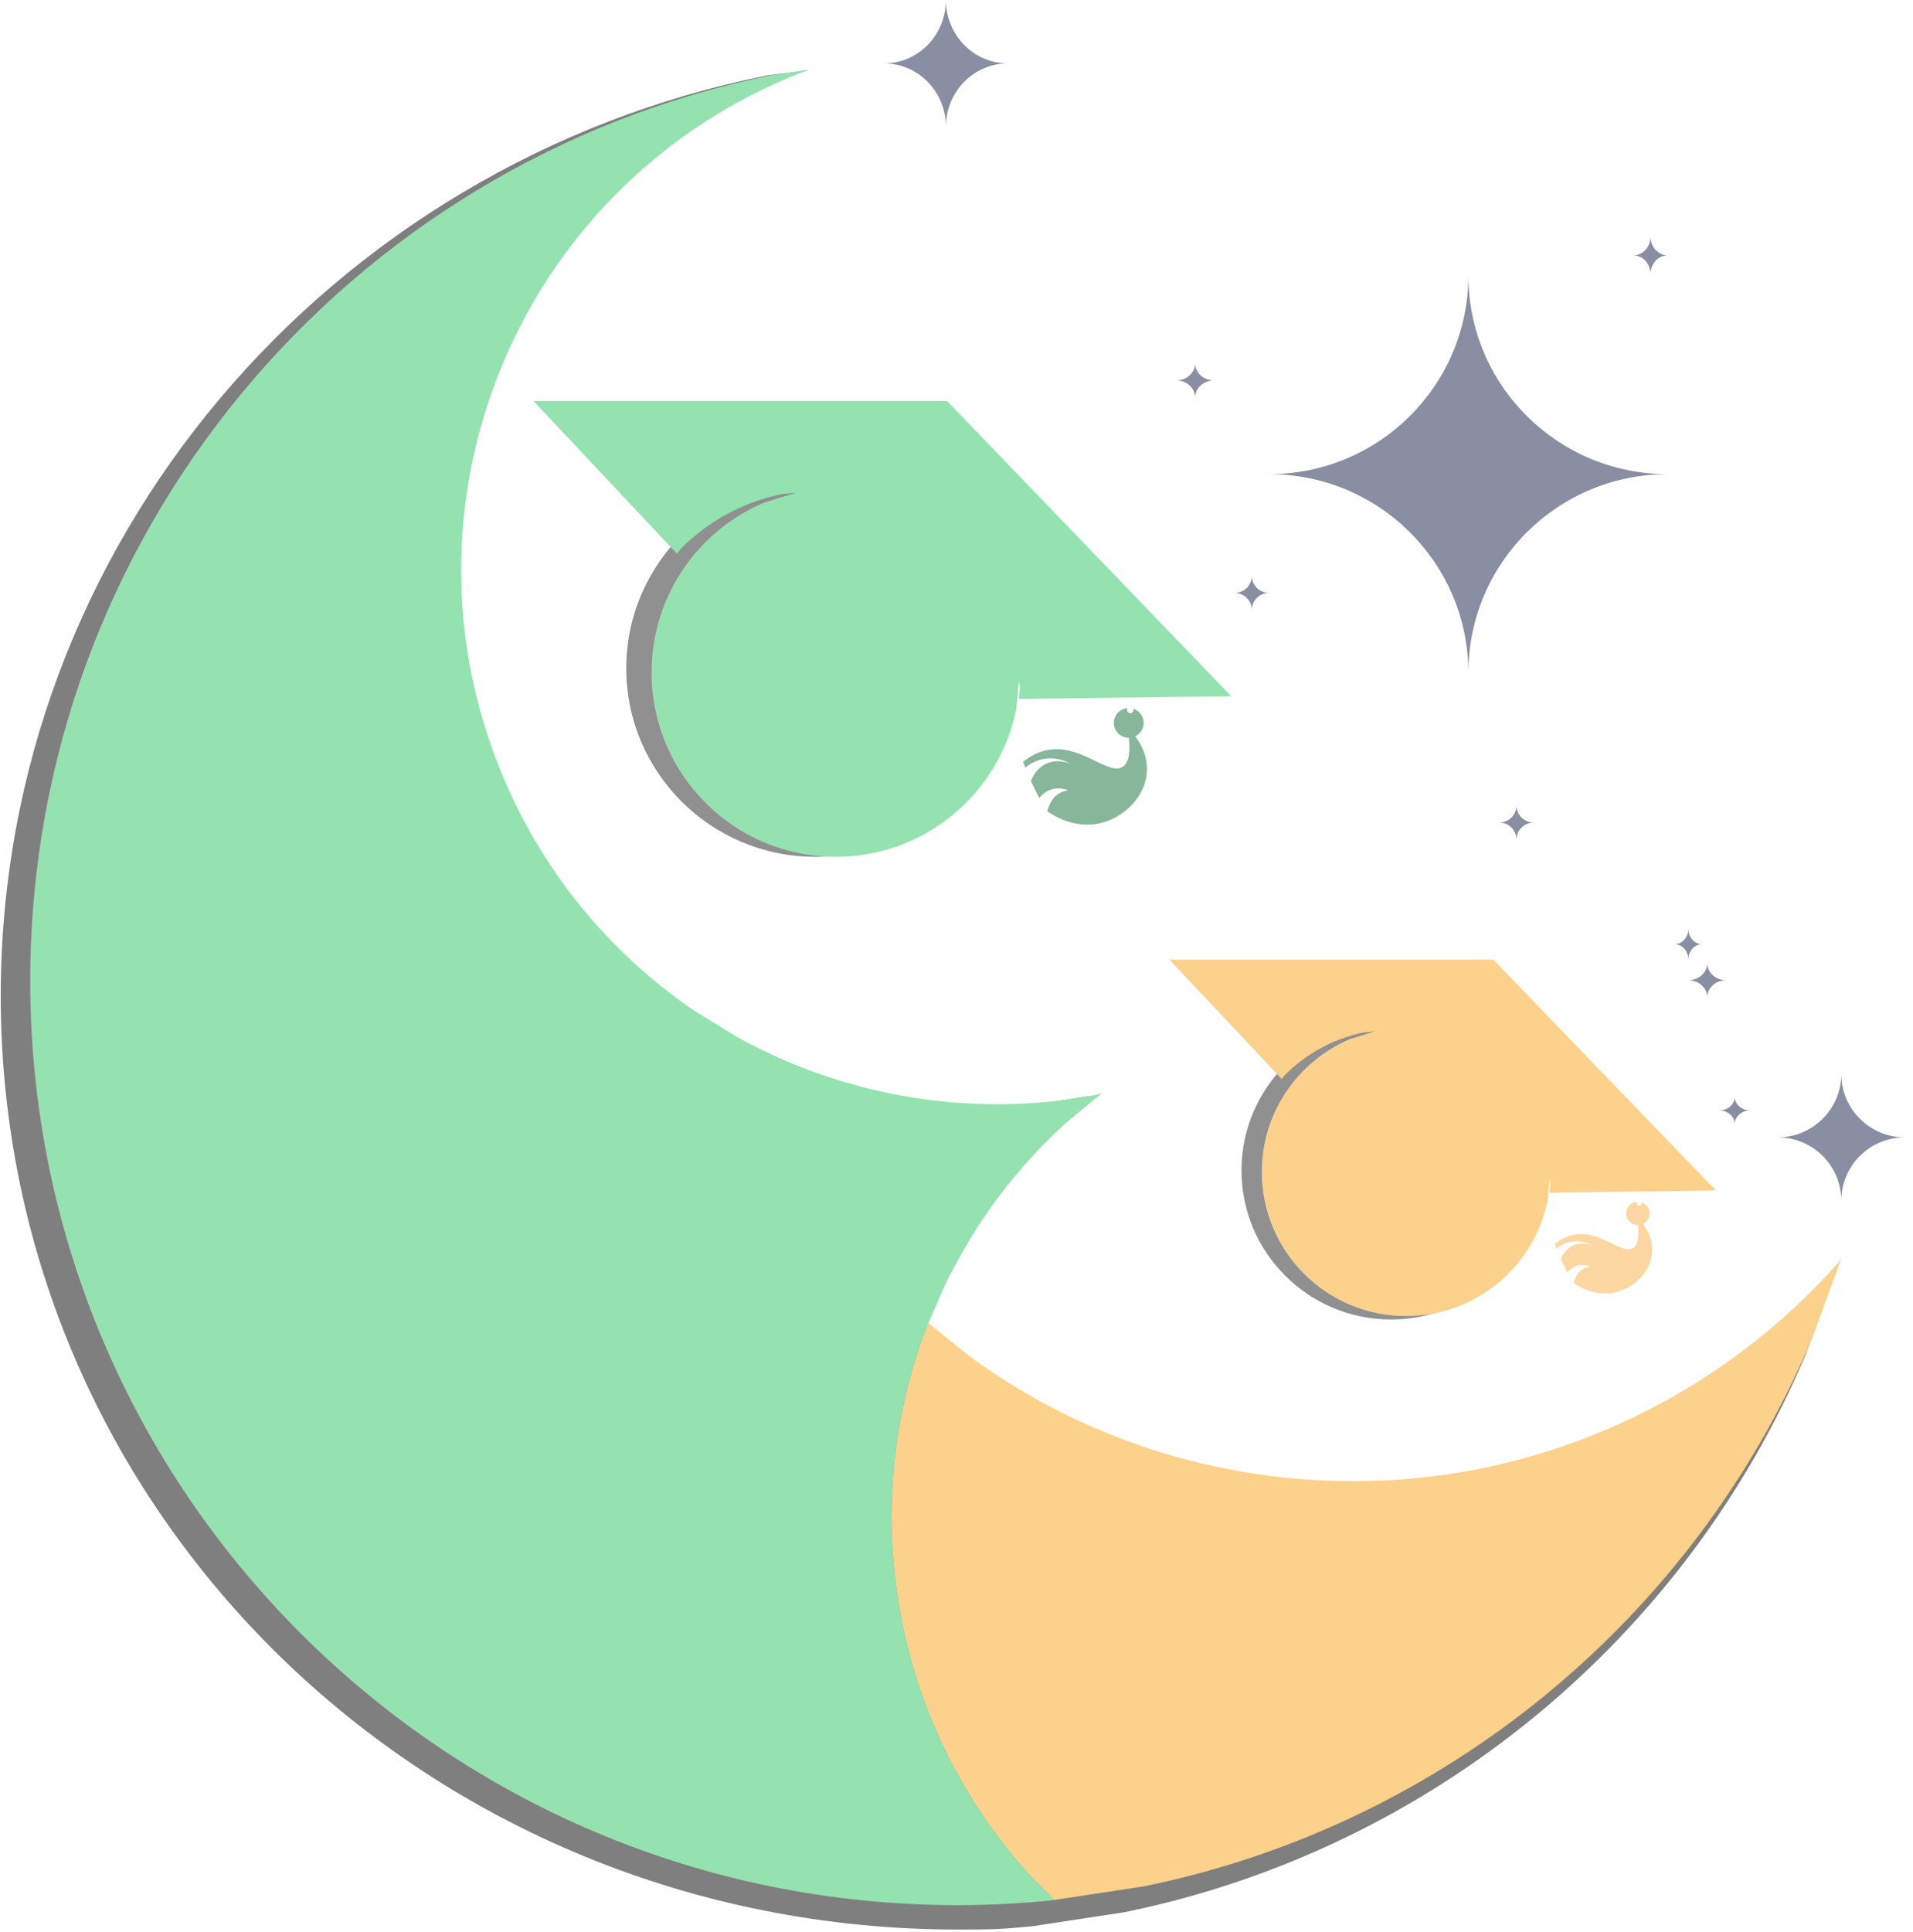 <svg width="209" height="211" viewBox="0 0 209 211" fill="none" xmlns="http://www.w3.org/2000/svg">
    <g opacity="0.5">
        <path fill-rule="evenodd" clip-rule="evenodd"
            d="M68.423 72.992C68.423 61.622 77.668 52.404 89.076 52.404C100.483 52.404 109.728 61.622 109.728 72.992C109.728 84.362 100.483 93.579 89.076 93.579C77.668 93.579 68.423 84.362 68.423 72.992Z"
            fill="black" fill-opacity="0.871" />
        <path
            d="M80.219 115.053L80.18 115.029L75.254 112.073C65.608 105.644 57.764 96.434 53.138 85.043C40.799 54.667 55.867 20.08 87.01 8.048L88.325 7.673L83.819 8.235C36.007 17.778 0.081 59.315 0.081 108.772C0.081 165.294 46.711 210.74 104.659 210.74C108.282 210.74 109.391 210.715 112.92 210.366L112.545 209.243L113.031 207.596C105.234 199.109 99.864 188.339 98.156 176.201C96.732 166.086 98.02 156.217 101.479 147.294L101.759 146.658L101.28 144.486L102.406 141.866C105.85 135.052 109.56 128.593 115.361 123.525L120.055 119.594L118.553 119.781C104.662 122.181 92.125 121.453 80.219 115.053Z"
            fill="black" />
        <path fill-rule="evenodd" clip-rule="evenodd"
            d="M200.977 137.749L197.259 147.987C184.181 178.816 156.491 201.981 122.849 208.846L112.86 210.366L109.924 207.396C102.243 198.849 96.954 188.002 95.271 175.776C93.868 165.589 95.137 155.65 98.544 146.662L98.82 146.023L103.32 149.671C112.703 156.56 123.895 161.279 136.249 162.977C160.957 166.373 184.468 156.883 199.957 139.662L200.977 137.749Z"
            fill="black" />
        <path
            d="M80.645 113.327L80.604 113.304L75.85 110.388C66.545 104.048 58.971 94.963 54.506 83.729C42.599 53.769 57.315 19.862 87.367 7.994L88.355 7.605L84.156 8.244C38.014 17.656 3.302 58.353 3.302 107.132C3.302 162.879 48.641 208.071 104.565 208.071C108.057 208.071 111.512 207.895 114.918 207.55L115.184 207.509L112.308 204.601C104.783 196.23 99.601 185.608 97.953 173.636C96.578 163.66 97.821 153.927 101.159 145.125L101.43 144.499L103.405 139.962C106.728 133.241 111.32 127.205 116.919 122.205L120.355 119.422L119.075 119.715C105.673 122.082 92.132 119.639 80.645 113.327Z"
            fill="#29C65F" />
        <path fill-rule="evenodd" clip-rule="evenodd"
            d="M201.146 137.496L197.867 146.422C185.055 176.612 157.928 199.298 124.97 206.02L115.184 207.509L112.308 204.601C104.783 196.23 99.601 185.608 97.953 173.636C96.578 163.66 97.821 153.927 101.159 145.125L101.43 144.499L105.838 148.072C115.031 154.818 125.995 159.439 138.098 161.102C162.307 164.428 185.337 155.134 200.511 138.27L201.146 137.496Z"
            fill="#F9A419" />
        <path fill-rule="evenodd" clip-rule="evenodd"
            d="M103.345 0C103.345 3.825 106.371 6.925 110.104 6.925C106.371 6.925 103.345 10.025 103.345 13.85C103.345 10.025 100.318 6.925 96.586 6.925C100.318 6.925 103.345 3.825 103.345 0Z"
            fill="#141E46" />
        <path fill-rule="evenodd" clip-rule="evenodd"
            d="M136.765 62.885C136.765 63.919 137.606 64.757 138.643 64.757C137.606 64.757 136.765 65.595 136.765 66.628C136.765 65.595 135.924 64.757 134.887 64.757C135.924 64.757 136.765 63.919 136.765 62.885Z"
            fill="#141E46" />
        <path fill-rule="evenodd" clip-rule="evenodd"
            d="M201.164 117.292C201.164 121.116 204.274 124.217 208.111 124.217C204.274 124.217 201.164 127.317 201.164 131.142C201.164 127.317 198.055 124.217 194.217 124.217C198.055 124.217 201.164 121.116 201.164 117.292Z"
            fill="#141E46" />
        <path fill-rule="evenodd" clip-rule="evenodd"
            d="M186.52 105.183C186.52 106.217 187.443 107.055 188.585 107.055C187.443 107.055 186.52 107.893 186.52 108.926C186.52 107.893 185.596 107.055 184.454 107.055C185.596 107.055 186.52 106.217 186.52 105.183Z"
            fill="#141E46" />
        <path fill-rule="evenodd" clip-rule="evenodd"
            d="M165.679 87.965C165.679 88.998 166.52 89.836 167.556 89.836C166.52 89.836 165.679 90.674 165.679 91.708C165.679 90.674 164.838 89.836 163.801 89.836C164.838 89.836 165.679 88.998 165.679 87.965Z"
            fill="#141E46" />
        <path fill-rule="evenodd" clip-rule="evenodd"
            d="M130.569 39.678C130.569 40.711 131.493 41.549 132.634 41.549C131.493 41.549 130.569 42.387 130.569 43.421C130.569 42.387 129.645 41.549 128.504 41.549C129.645 41.549 130.569 40.711 130.569 39.678Z"
            fill="#141E46" />
        <path fill-rule="evenodd" clip-rule="evenodd"
            d="M160.422 30.076C160.422 42.066 170.174 51.786 182.201 51.786C170.174 51.786 160.422 61.506 160.422 73.497C160.422 61.506 150.67 51.786 138.642 51.786C150.67 51.786 160.422 42.066 160.422 30.076Z"
            fill="#141E46" />
        <path fill-rule="evenodd" clip-rule="evenodd"
            d="M180.324 25.828C180.324 26.965 181.165 27.887 182.201 27.887C181.165 27.887 180.324 28.809 180.324 29.945C180.324 28.809 179.483 27.887 178.446 27.887C179.483 27.887 180.324 26.965 180.324 25.828Z"
            fill="#141E46" />
        <path fill-rule="evenodd" clip-rule="evenodd"
            d="M58.284 43.795H103.465L134.512 76.038L111.309 76.335L111.426 75.209L111.335 74.329L111.016 77.505C109.139 86.679 101.028 93.579 91.302 93.579C80.191 93.579 71.183 84.566 71.183 73.448C71.183 65.109 76.248 57.955 83.473 54.899L86.98 53.809L85.388 53.969C81.156 54.836 77.375 56.936 74.434 59.879L73.95 60.463L58.284 43.795Z"
            fill="#29C65F" />
        <path fill-rule="evenodd" clip-rule="evenodd"
            d="M125.305 84.032C125.316 82.453 124.625 81.206 124.02 80.415C124.486 80.193 124.839 79.754 124.929 79.207C125.057 78.418 124.587 77.672 123.859 77.417L123.829 77.596C123.802 77.766 123.66 77.906 123.487 77.908C123.266 77.911 123.104 77.714 123.138 77.504L123.164 77.333C122.443 77.401 121.831 77.944 121.711 78.691C121.568 79.577 122.173 80.41 123.059 80.553C123.153 80.568 123.243 80.573 123.333 80.572C123.555 82.649 123.138 83.445 122.646 83.756C121.05 84.765 118.016 81.088 114.231 81.959C113.123 82.214 112.301 82.778 111.779 83.212C111.854 83.419 111.933 83.631 112.015 83.845C112.451 83.475 113.198 82.99 114.238 82.857C115.624 82.681 116.66 83.247 116.98 83.439C116.987 83.445 116.987 83.445 116.976 83.442C116.694 83.317 115.613 82.884 114.46 83.342C113.611 83.679 112.954 84.406 112.631 85.316C112.819 85.731 113.446 86.972 113.547 87.158C113.863 86.718 114.362 86.447 114.452 86.397C115.448 85.858 116.495 86.228 116.713 86.31V86.312C116.349 86.369 115.861 86.504 115.429 86.853C114.775 87.382 114.588 88.124 114.4 88.588C114.805 88.889 117.558 90.815 120.78 89.74C123.052 88.984 125.278 86.835 125.305 84.032Z"
            fill="#106E38" />
        <path fill-rule="evenodd" clip-rule="evenodd" d="M124.261 73.928L123.809 78.005Z"
            fill="#41B06E" />
        <path fill-rule="evenodd" clip-rule="evenodd"
            d="M135.638 127.829C135.638 118.837 142.953 111.546 151.973 111.546C160.993 111.546 168.307 118.837 168.307 127.829C168.307 136.822 160.993 144.112 151.973 144.112C142.953 144.112 135.638 136.822 135.638 127.829Z"
            fill="black" fill-opacity="0.871" />
        <path fill-rule="evenodd" clip-rule="evenodd"
            d="M189.524 119.781C189.524 120.608 190.279 121.279 191.214 121.279C190.279 121.279 189.524 121.949 189.524 122.776C189.524 121.949 188.769 121.279 187.834 121.279C188.769 121.279 189.524 120.608 189.524 119.781Z"
            fill="#141E46" />
        <path fill-rule="evenodd" clip-rule="evenodd"
            d="M184.454 101.44C184.454 102.37 185.126 103.124 185.956 103.124C185.126 103.124 184.454 103.879 184.454 104.809C184.454 103.879 183.782 103.124 182.952 103.124C183.782 103.124 184.454 102.37 184.454 101.44Z"
            fill="#141E46" />
        <path fill-rule="evenodd" clip-rule="evenodd"
            d="M127.753 104.809H163.141L187.458 130.021L169.288 130.254L169.374 129.373L169.307 128.685L169.055 131.169C167.587 138.342 161.229 143.738 153.614 143.738C144.91 143.738 137.854 136.69 137.854 127.996C137.854 121.476 141.823 115.881 147.482 113.491L150.231 112.639L148.984 112.765C145.668 113.442 142.706 115.085 140.4 117.385L140.025 117.842L127.753 104.809Z"
            fill="#F9A419" />
        <path fill-rule="evenodd" clip-rule="evenodd"
            d="M180.5 136.519C180.512 135.276 179.967 134.294 179.49 133.672C179.858 133.496 180.136 133.151 180.204 132.72C180.305 132.099 179.937 131.512 179.362 131.311L179.34 131.452C179.317 131.586 179.209 131.696 179.073 131.697C178.897 131.7 178.769 131.545 178.796 131.38L178.814 131.245C178.247 131.298 177.767 131.726 177.669 132.314C177.556 133.012 178.033 133.668 178.735 133.78C178.807 133.791 178.878 133.795 178.949 133.795C179.122 135.43 178.795 136.057 178.409 136.302C177.154 137.096 174.762 134.201 171.785 134.887C170.914 135.088 170.264 135.532 169.851 135.873C169.911 136.036 169.975 136.203 170.039 136.372C170.384 136.08 170.97 135.699 171.789 135.594C172.881 135.455 173.696 135.901 173.948 136.053C173.951 136.057 173.951 136.057 173.944 136.054C173.722 135.956 172.87 135.615 171.961 135.976C171.293 136.241 170.778 136.814 170.523 137.53C170.673 137.857 171.165 138.834 171.244 138.98C171.492 138.634 171.886 138.421 171.958 138.381C172.742 137.956 173.568 138.248 173.737 138.312V138.314C173.448 138.359 173.065 138.465 172.727 138.74C172.213 139.157 172.063 139.74 171.916 140.106C172.235 140.343 174.402 141.859 176.941 141.013C178.728 140.418 180.482 138.726 180.5 136.519Z"
            fill="#FBAF44" />
        <path fill-rule="evenodd" clip-rule="evenodd" d="M179.742 128.578L179.386 131.788Z"
            fill="#41B06E" />
    </g>
</svg>
